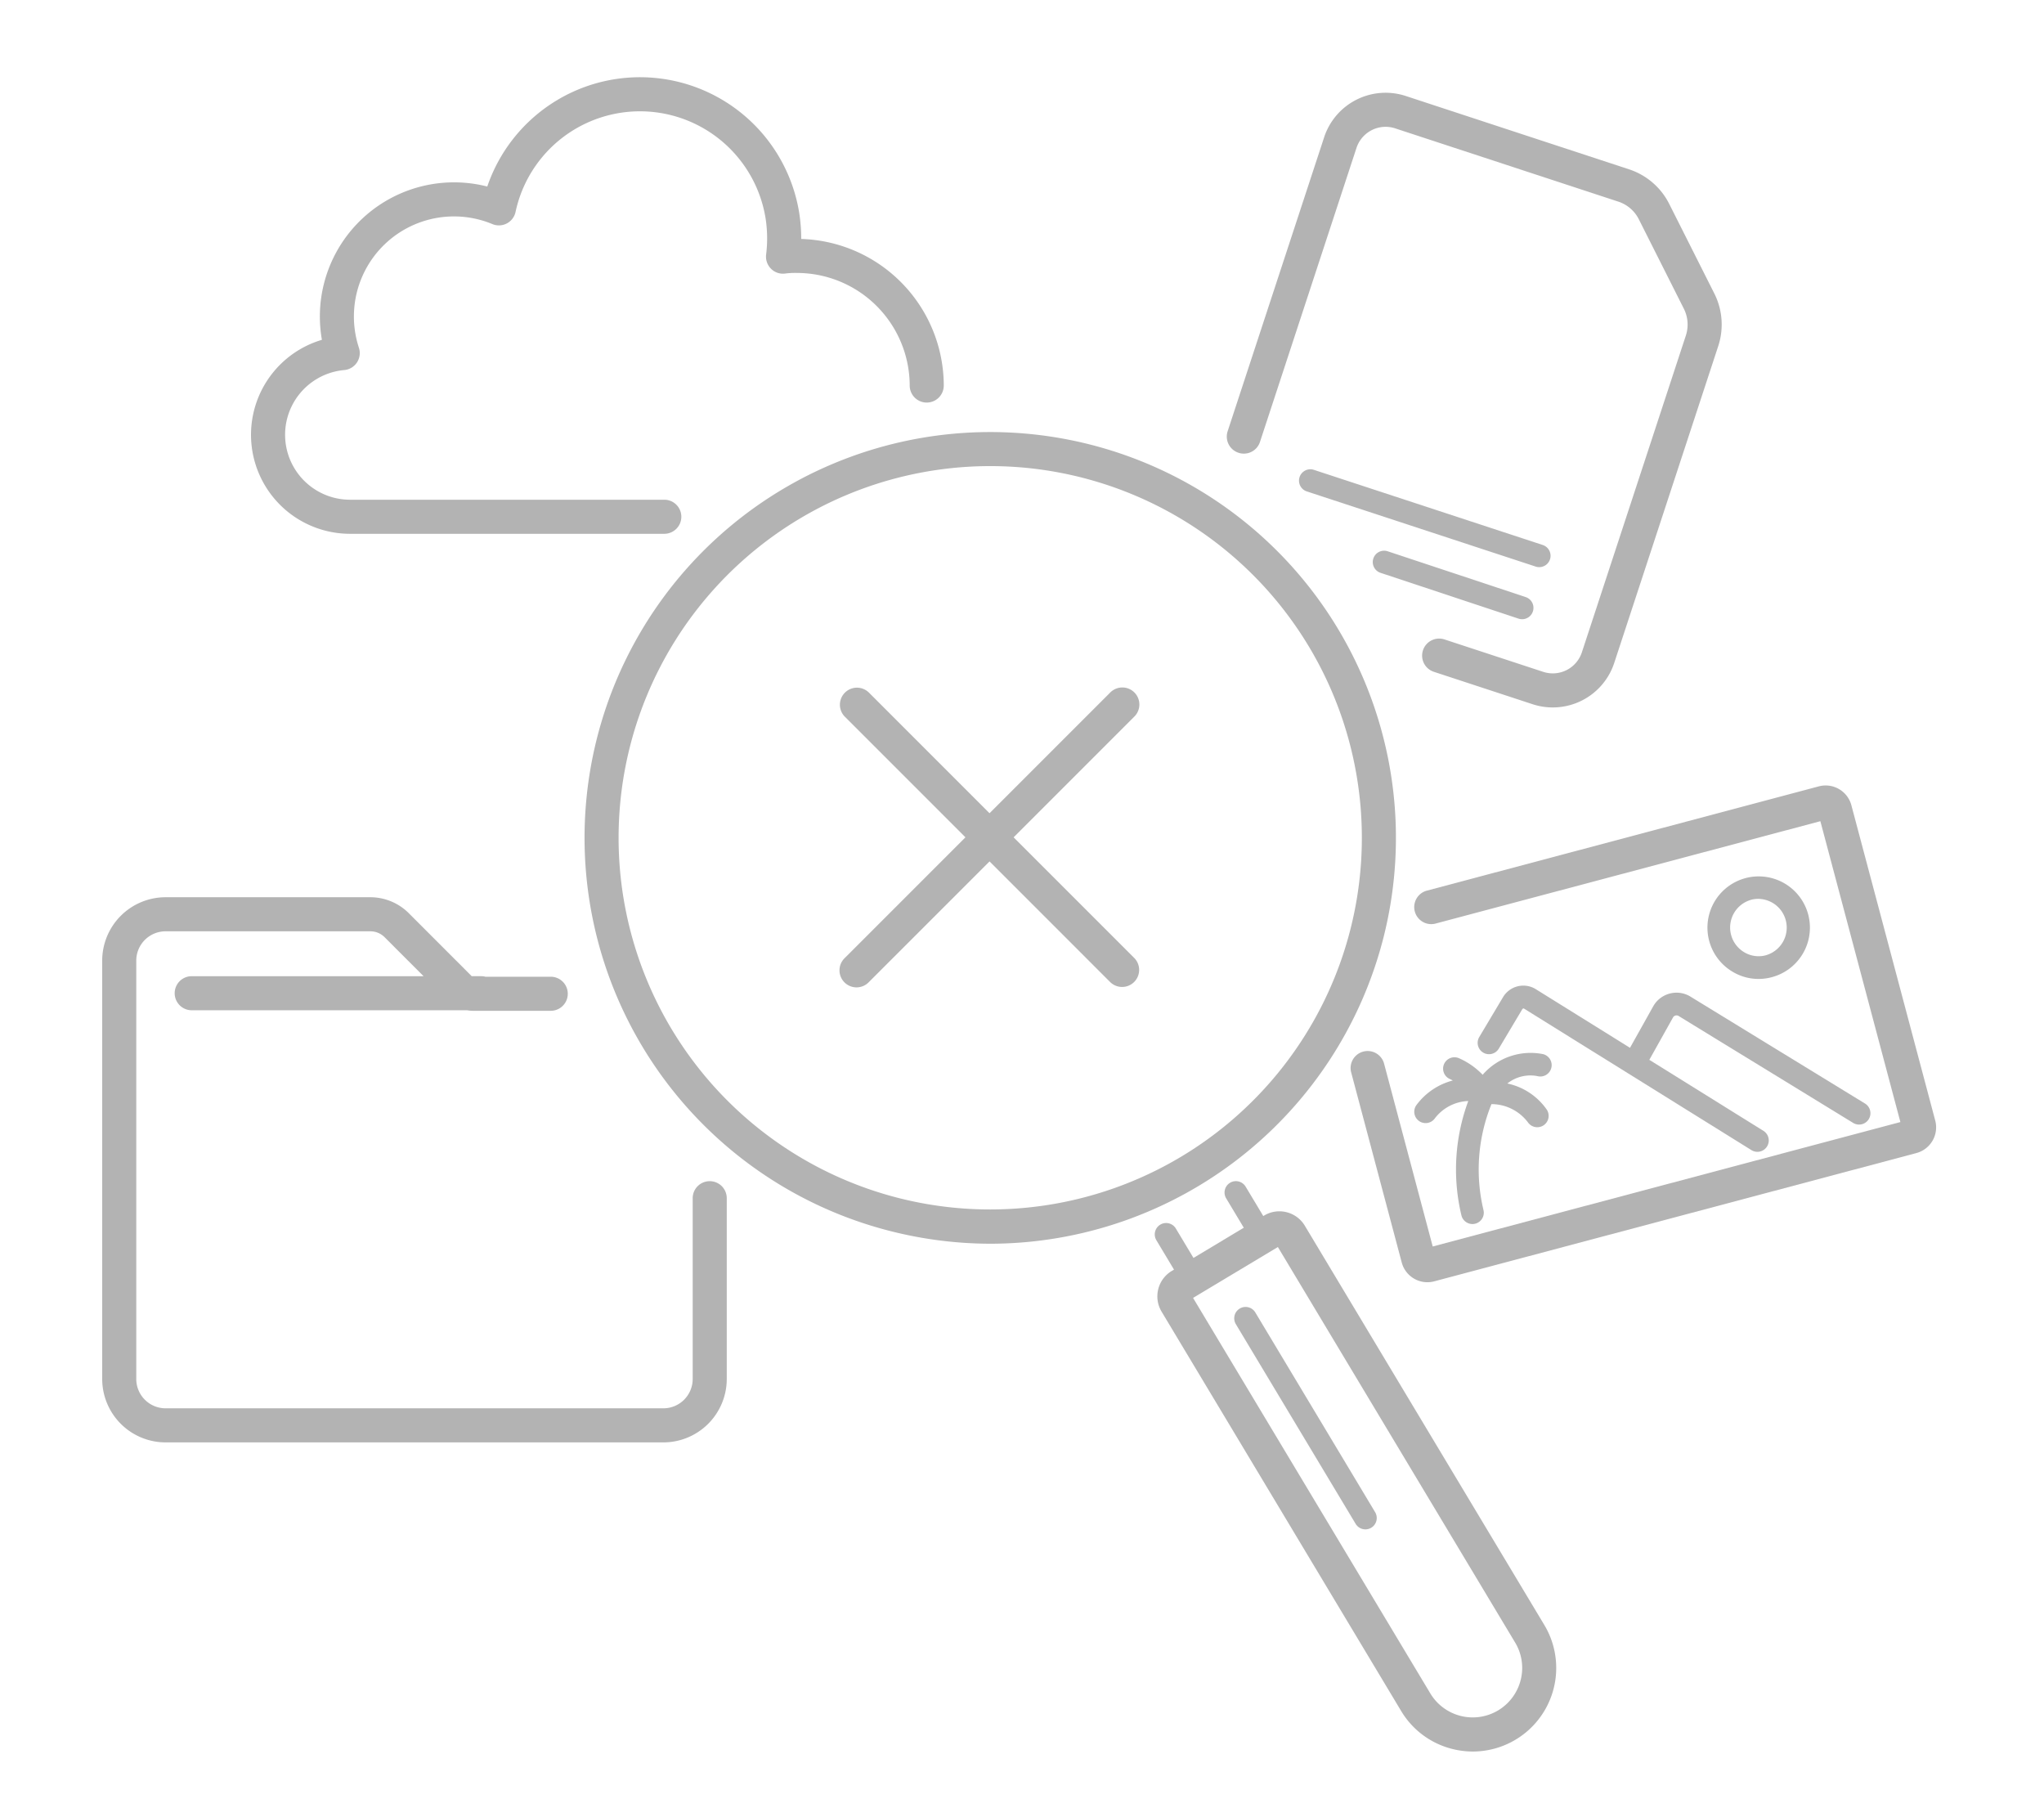 <svg id="production" xmlns="http://www.w3.org/2000/svg" width="180" height="160" viewBox="0 0 180 160">
  <defs>
    <style>
      .cls-1 {
        fill: #b3b3b3;
      }
    </style>
  </defs>
  <title>S_IlluNoSearchResults_180x160</title>
  <path class="cls-1" d="M62.5,104a1.5,1.5,0,0,0-1.5,1.5v15.92A2.583,2.583,0,0,1,58.42,124H14.58A2.583,2.583,0,0,1,12,121.42V84.58A2.583,2.583,0,0,1,14.58,82h18.04a1.774,1.774,0,0,1,1.248.518l3.431,3.434H16.883a1.5,1.5,0,1,0,0,3H41.144A3.139,3.139,0,0,0,41.644,89H48.5a1.5,1.5,0,0,0,0-3H42.75a1.494,1.494,0,0,0-.361-.049H41.541l-5.551-5.555A4.798,4.798,0,0,0,32.62,79h-18.04A5.586,5.586,0,0,0,9,84.58v36.84A5.586,5.586,0,0,0,14.58,127H58.42A5.586,5.586,0,0,0,64,121.42V105.5A1.5,1.5,0,0,0,62.5,104Z"/>
  <path class="cls-1" d="M110.547,115.56a1,1,0,0,0-1.715,1.029l10.55,17.584a1,1,0,1,0,1.715-1.029Z"/>
  <path class="cls-1" d="M121.862,82.434a35.726,35.726,0,1,0-43.325,25.993,35.963,35.963,0,0,0,8.729,1.081,35.769,35.769,0,0,0,34.596-27.074Zm-42.597,23.083A32.727,32.727,0,1,1,104.04,101.83,32.765,32.765,0,0,1,79.266,105.517Z"/>
  <path class="cls-1" d="M114.903,107.917a2.613,2.613,0,0,0-3.577-.893l-.079.047-1.552-2.587a1,1,0,1,0-1.715,1.029l1.552,2.587-4.431,2.658-1.552-2.587a1,1,0,1,0-1.715,1.029l1.552,2.587-.201.12a2.61,2.61,0,0,0-.895,3.577l21.095,35.16a7.306,7.306,0,0,0,4.522,3.352,7.427,7.427,0,0,0,1.797.223,7.357,7.357,0,0,0,6.293-11.142Zm19.013,40.001a4.355,4.355,0,0,1-7.958,1.185l-20.893-34.824,7.468-4.48,20.893,34.823A4.326,4.326,0,0,1,133.916,147.918Z"/>
  <path class="cls-1" d="M30.82,47H58.5a1.5,1.5,0,0,0,0-3H30.823a5.72,5.72,0,0,1-.509-11.417,1.5,1.5,0,0,0,1.293-1.962,8.812,8.812,0,0,1,11.751-10.891,1.5,1.5,0,0,0,2.044-1.073,11.204,11.204,0,0,1,22.027.632,11.54,11.54,0,0,1,.038,3.122,1.5,1.5,0,0,0,.418,1.238,1.48,1.48,0,0,0,1.23.44,6.662,6.662,0,0,1,1.058-.056,9.938,9.938,0,0,1,9.938,9.916,1.5,1.5,0,0,0,1.5,1.496h.004a1.5,1.5,0,0,0,1.496-1.504A12.938,12.938,0,0,0,70.556,21.04a14.753,14.753,0,0,0-.158-2.189,14.205,14.205,0,0,0-27.487-2.427A11.815,11.815,0,0,0,28.348,29.921,8.719,8.719,0,0,0,30.82,47Z"/>
  <path class="cls-1" d="M135.547,49.936a1,1,0,0,0,.312-1.95l-20.174-6.623a1,1,0,0,0-.623,1.9l20.174,6.623A.989.989,0,0,0,135.547,49.936Z"/>
  <path class="cls-1" d="M121.575,50.438l12.151,4.032a1.019,1.019,0,0,0,.315.051,1,1,0,0,0,.315-1.949l-12.151-4.032a1,1,0,0,0-.631,1.898Z"/>
  <path class="cls-1" d="M109.065,39.865a1.493,1.493,0,0,0,1.893-.957l8.498-25.885a2.699,2.699,0,0,1,3.405-1.722l19.65,6.451a3.099,3.099,0,0,1,1.812,1.562l3.958,7.862a3.1,3.1,0,0,1,.178,2.374l-9.154,27.883a2.697,2.697,0,0,1-3.405,1.722l-8.714-2.86a1.5,1.5,0,0,0-.936,2.85l8.714,2.86a5.696,5.696,0,0,0,7.19-3.636l9.154-27.883a6.079,6.079,0,0,0-.348-4.659l-3.958-7.861a6.077,6.077,0,0,0-3.556-3.062L123.797,8.452a5.696,5.696,0,0,0-7.19,3.636l-8.498,25.885A1.499,1.499,0,0,0,109.065,39.865Z"/>
  <path class="cls-1" d="M99.896,60.97a1.499,1.499,0,0,0-2.121,0L87.141,71.604,76.507,60.97a1.5,1.5,0,0,0-2.121,2.121L85.02,73.725,74.386,84.358a1.5,1.5,0,1,0,2.121,2.121L87.141,75.846,97.774,86.479a1.5,1.5,0,0,0,2.121-2.121L89.262,73.725,99.896,63.091A1.499,1.499,0,0,0,99.896,60.97Z"/>
  <path class="cls-1" d="M152.542,85.54a4.439,4.439,0,0,0,3.405.52A4.512,4.512,0,1,0,152.542,85.54Zm1.695-6.323a2.45,2.45,0,0,1,.596-.073,2.531,2.531,0,0,1,.63,4.977,2.468,2.468,0,0,1-1.883-.29,2.533,2.533,0,0,1,.657-4.613Z"/>
  <path class="cls-1" d="M147.064,87.476a2.348,2.348,0,0,0-1.451,1.082l-2.07,3.7-8.314-5.174a2.083,2.083,0,0,0-2.871.718l-2.091,3.507a1,1,0,1,0,1.719,1.023l2.091-3.507.105-.037,20.074,12.491a1.0 1,0,0,0,1.057-1.697L145.244,93.316l2.103-3.761a.363.363,0,0,1,.451-.115l15.408,9.438a1.0 1,0,0,0,1.045-1.705l-15.412-9.44A2.334,2.334,0,0,0,147.064,87.476Z"/>
  <path class="cls-1" d="M124.756,97.271a1,1,0,0,0,1.576,1.232,3.877,3.877,0,0,1,2.968-1.56,17.36,17.36,0,0,0-.604,10.066 1.0 1,0,0,0,.971.766.975.975,0,0,0,.235-.028.998.998,0,0,0,.737-1.206,15.324,15.324,0,0,1,.703-9.325,4.032,4.032,0,0,1,3.225,1.623,1.001,1.001,0,0,0,1.656-1.123,5.642,5.642,0,0,0-3.482-2.315,3.251,3.251,0,0,1,2.647-.65 1.0 1,0,0,0,.51-1.934,5.594,5.594,0,0,0-5.332,1.815,6.494,6.494,0,0,0-2.097-1.463,1,1,0,1,0-.771,1.846c.084.035.16.08.239.12A5.817,5.817,0,0,0,124.756,97.271Z"/>
  <path class="cls-1" d="M163.037,70.901a2.346,2.346,0,0,0-2.869-1.663l-34.554,9.192a1.5,1.5,0,0,0,.771,2.898l33.921-9.023,7.047,26.49L126.169,109.751l-4.293-16.137a1.5,1.5,0,0,0-2.898.771l4.461,16.77a2.338,2.338,0,0,0,2.868,1.663l42.451-11.292a2.343,2.343,0,0,0,1.663-2.868Z"/>
</svg>
